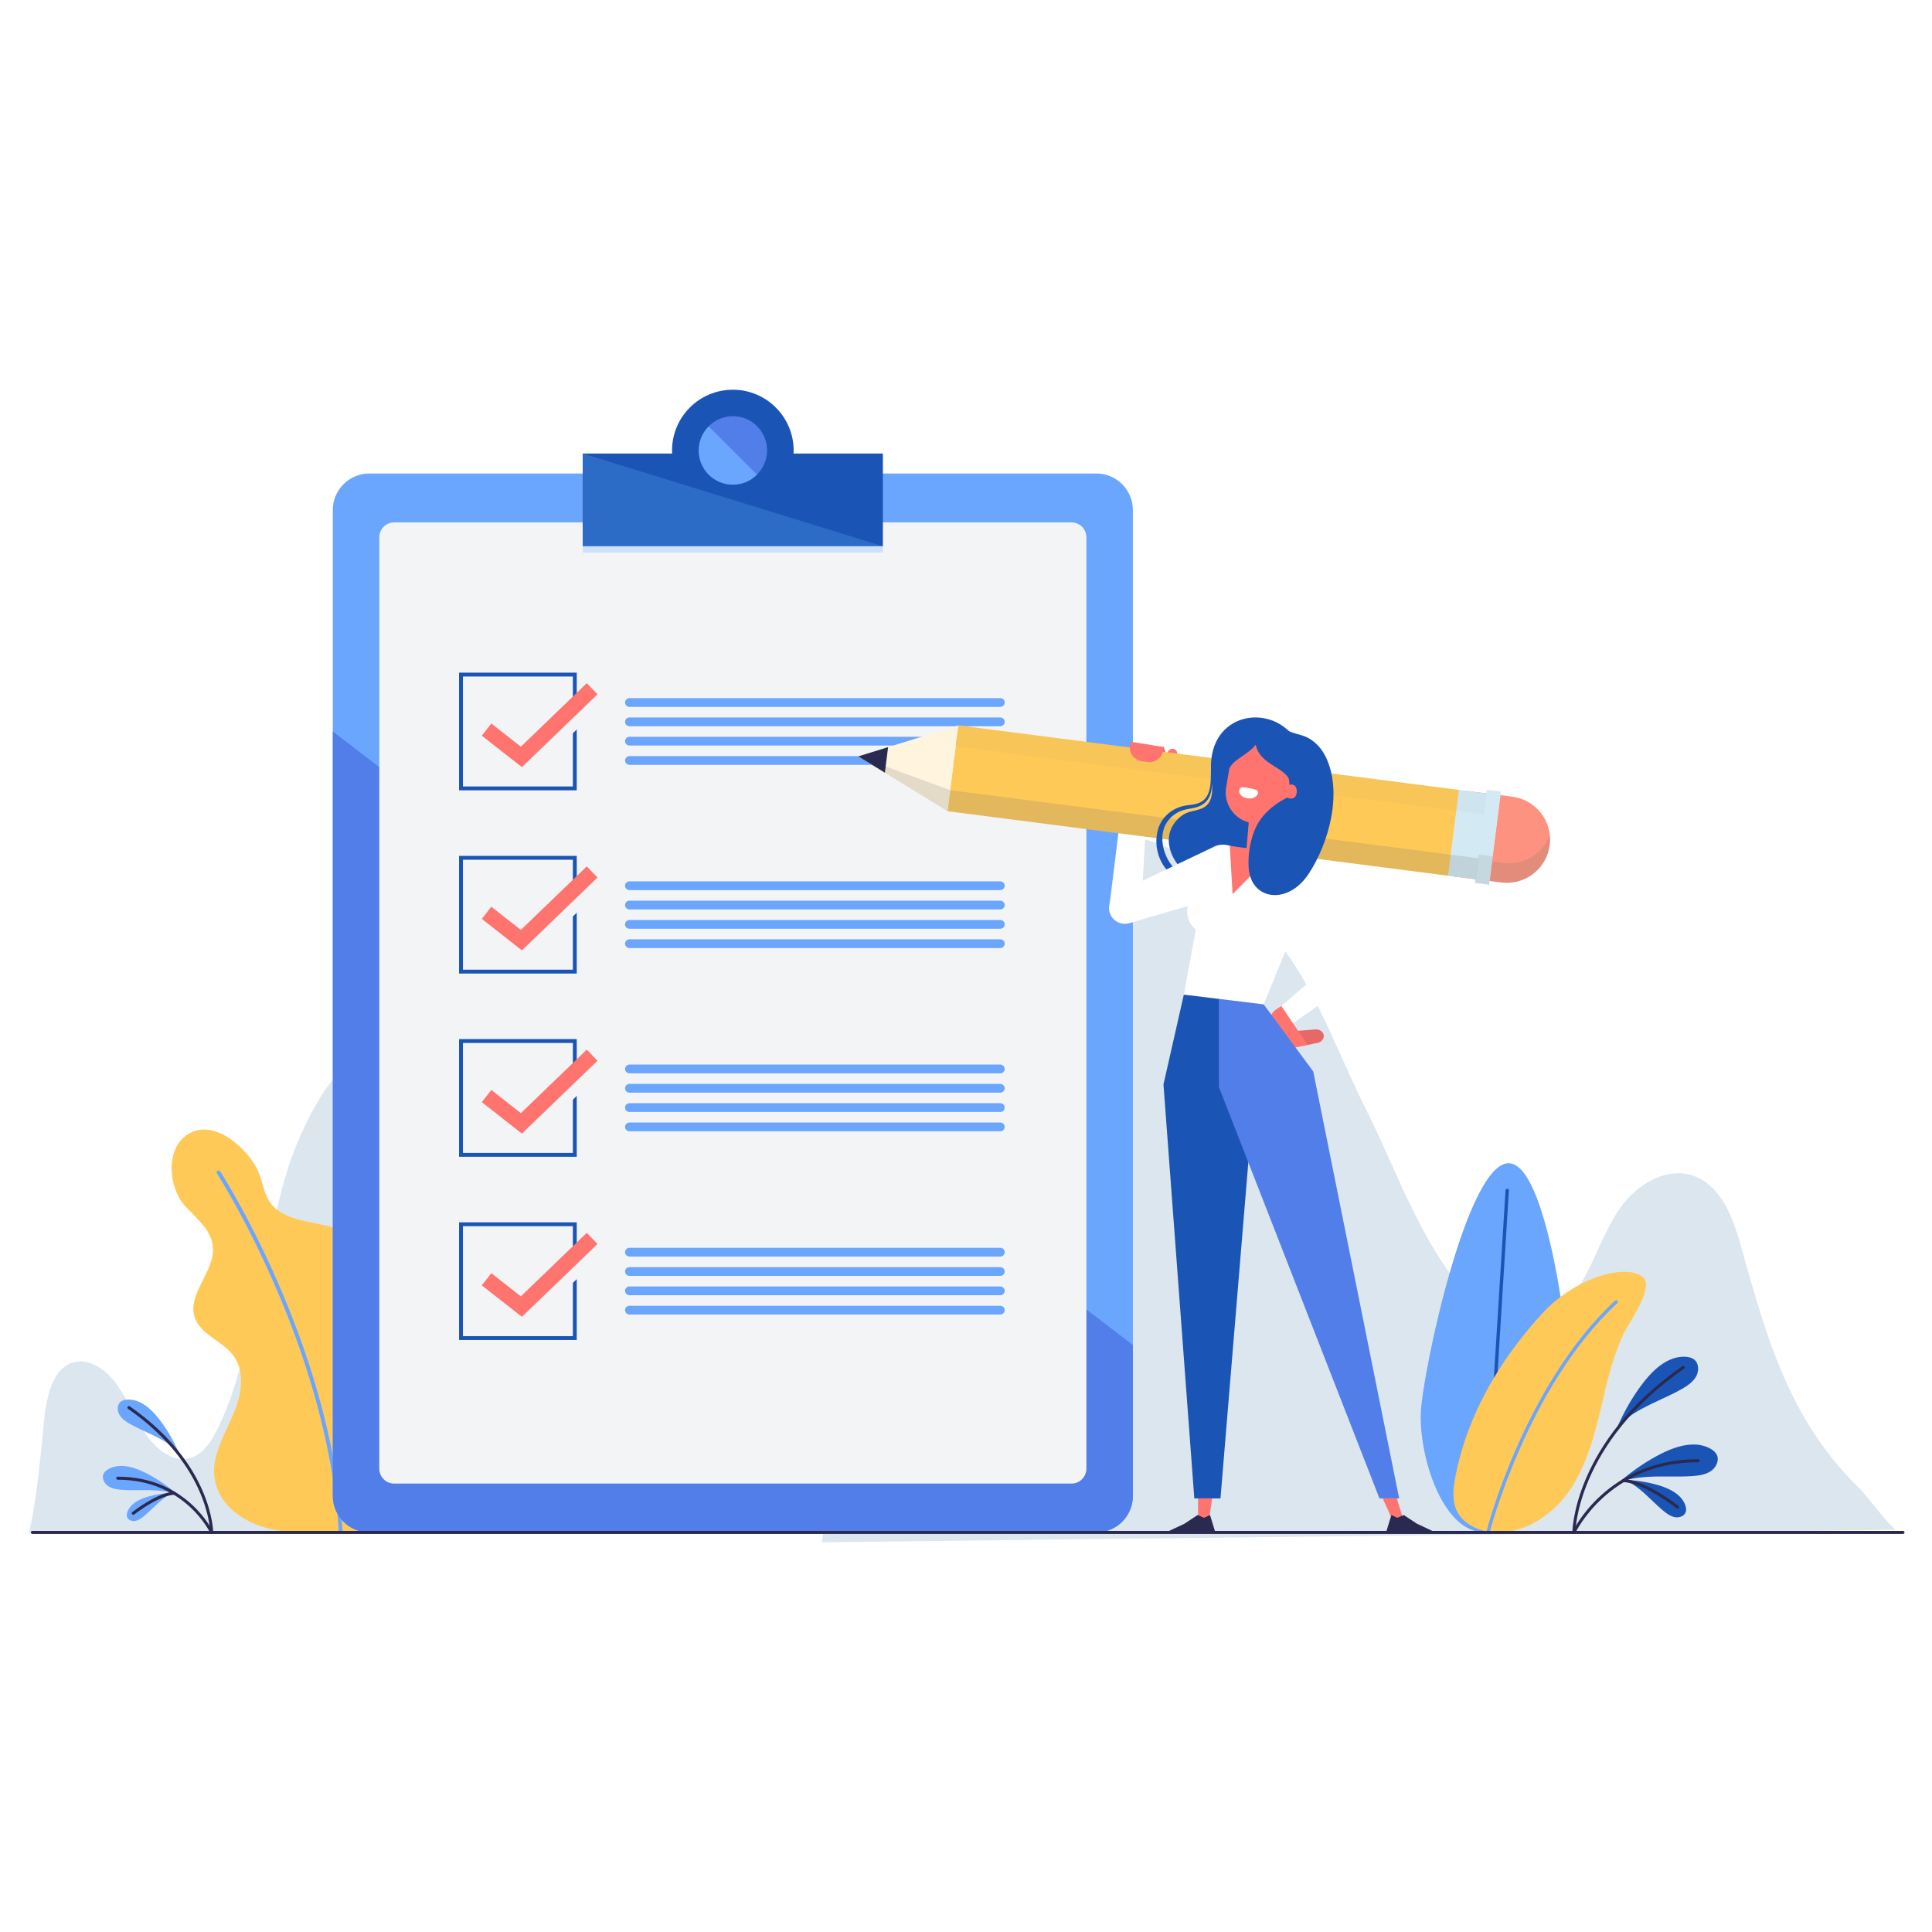 <?xml version="1.0" encoding="utf-8"?>
<svg version="1.1" xmlns="http://www.w3.org/2000/svg" xmlns:xlink="http://www.w3.org/1999/xlink" x="0px" y="0px"
	 viewBox="0 0 500 500" style="enable-background:new 0 0 500 500;" xml:space="preserve">
<g id="BACKGROUND">
	<rect style="fill:#FFFFFF;" width="500" height="500"/>
</g>
<g id="OBJECTS">
	<g>
		<g>
			<path style="fill:#DCE6EF;" d="M459.657,351.489c-3.668-9.419-6.405-19.416-9.397-29.975
				c-2.016-7.116-5.266-15.078-12.314-17.321c-6.855-2.182-14.236,2.34-18.453,8.169c-4.217,5.828-6.341,12.895-9.948,19.12
				c-6.536,11.281-18.115,16.009-27.682,6.091c-13.668-14.167-19.82-33.478-28.487-50.758
				c-6.292-12.545-11.558-27.231-19.485-38.793c-12.089-17.631-28.665-32.664-50.709-32.664
				c-13.973,2.117-26.284,14.493-34.616,29.959c-8.332,15.466-13.193,33.859-17.335,52.209
				c-7.533,33.37-13.052,67.514-18.562,101.614c0,0,278.113-3.244,278.116-3.244c-1.105,0.013-7.925-9.101-9.231-10.365
				C470.875,375.198,464.467,363.84,459.657,351.489z"/>
			<g>
				<path style="fill:#6AA5FE;" d="M406.867,367.39c-0.545,10.811-12.309,29.712-23.12,29.167
					c-10.811-0.545-16.576-20.329-16.031-31.141c0.545-10.811,12.059-64.913,22.87-64.368
					C401.397,301.593,407.412,356.578,406.867,367.39z"/>
				
					<line style="fill:none;stroke:#1A55B5;stroke-width:0.868;stroke-linecap:round;stroke-linejoin:round;stroke-miterlimit:10;" x1="390.066" y1="308.077" x2="384.614" y2="395.689"/>
				<path style="fill:#FFC957;" d="M382.123,365.138c-2.462,5.409-4.336,11.084-5.469,16.995c-0.575,2.998-0.937,6.246,0.42,8.98
					c1.482,2.986,4.77,4.727,8.06,5.267c8.036,1.32,16.074-3.602,20.784-10.245c4.71-6.643,6.75-14.763,8.622-22.688
					c1.474-6.24,2.923-12.572,5.701-18.388c1.191-2.493,8.165-12.116,4.866-14.612c-4.513-3.545-17.576,0.312-25.947,9.45
					C392.265,347.423,386.333,355.89,382.123,365.138z"/>
				
					<path style="fill:none;stroke:#6AA5FE;stroke-width:0.868;stroke-linecap:round;stroke-linejoin:round;stroke-miterlimit:10;" d="
					M385.133,396.38c0,0,9.704-37.771,33.126-59.434"/>
			</g>
			<g>
				<path style="fill:#1A55B5;" d="M438.951,356.229c-0.831,1.488-2.388,2.503-3.801,3.299c-1.742,0.982-3.598,1.844-5.391,2.679
					c-2.303,1.071-4.685,2.179-6.883,3.56c-1.604,1.008-3.026,2.143-4.222,3.362c1.888-4.288,4.093-8.032,6.691-11.379
					c3.421-4.403,6.932-6.634,10.44-6.634c0.081,0,0.162,0.001,0.243,0.004c1.085,0.031,1.93,0.3,2.511,0.799
					C439.733,352.943,439.686,354.915,438.951,356.229z"/>
				<path style="fill:#1A55B5;" d="M442.87,380.652c-1.388,0.99-3.229,1.241-4.847,1.355c-1.995,0.142-4.041,0.127-6.018,0.115
					c-2.54-0.017-5.166-0.035-7.744,0.272c-1.88,0.225-3.652,0.643-5.254,1.233c3.541-3.068,7.136-5.508,10.917-7.421
					c4.976-2.516,9.104-3.03,12.275-1.529c0.073,0.035,0.146,0.07,0.218,0.108c0.967,0.492,1.616,1.097,1.928,1.796
					C444.982,378.016,444.096,379.778,442.87,380.652z"/>
				<path style="fill:#1A55B5;" d="M433.621,392.67c-1.154-0.158-2.187-0.897-3.046-1.598c-1.058-0.865-2.069-1.831-3.047-2.764
					c-1.255-1.199-2.553-2.439-3.979-3.494c-1.041-0.77-2.118-1.392-3.191-1.85c3.199,0.134,6.131,0.605,8.908,1.426
					c3.654,1.081,5.947,2.76,6.821,4.993c0.02,0.052,0.04,0.103,0.058,0.156c0.25,0.698,0.29,1.303,0.117,1.797
					C435.907,392.349,434.64,392.81,433.621,392.67z"/>
				
					<path style="fill:none;stroke:#2A294F;stroke-width:0.78;stroke-linecap:round;stroke-linejoin:round;stroke-miterlimit:10;" d="
					M407.317,396.595c0,0,0.11-23.112,28.333-42.734"/>
				
					<path style="fill:none;stroke:#2A294F;stroke-width:0.78;stroke-linecap:round;stroke-linejoin:round;stroke-miterlimit:10;" d="
					M407.317,396.595c0,0,8.667-18.567,32.158-18.567"/>
				
					<path style="fill:none;stroke:#2A294F;stroke-width:0.78;stroke-linecap:round;stroke-linejoin:round;stroke-miterlimit:10;" d="
					M420.102,383.194c0,0,4.549-0.333,14.049,6.834"/>
			</g>
		</g>
		<g>
			<path style="fill:#DCE6EF;" d="M164.804,396.796c-6.524-24.659-13.085-49.33-20.754-73.212
				c-4.325-13.467-9.097-26.881-15.725-37.655c-6.629-10.773-15.411-18.722-24.227-18.666
				c-13.585,2.628-22.348,16.042-28.096,30.898c-3.769,9.741-5.596,21.543-8.262,31.838c-3.673,14.18-5.599,29.606-12.654,42.014
				c-4.939,8.686-12.531,6.469-17.648-1.334c-2.824-4.306-4.815-9.429-7.977-13.361c-3.162-3.932-8.147-6.492-12.161-4.015
				c-4.126,2.547-5.361,8.992-5.916,14.646c-0.824,8.391-1.546,16.323-2.896,23.926c-0.294,1.655-0.621,3.294-0.983,4.919H164.804z"
				/>
			<path style="fill:#FFC957;" d="M106.471,362.756c-4.076-4.701-9.235-8.758-10.862-14.691c-1.189-4.335-0.251-8.922,0.213-13.392
				c0.464-4.471,0.301-9.414-2.591-12.854c-2.383-2.835-6.147-4.067-9.768-4.845c-3.621-0.778-7.4-1.27-10.613-3.112
				c-5.217-2.991-4.178-8.08-6.979-12.544c-3.143-5.008-10.455-11.397-16.724-8.07c-6.638,3.522-5.586,14.217-1.171,18.939
				c2.929,3.132,6.679,6.137,7.11,10.404c0.649,6.423-6.711,12.207-4.687,18.338c1.495,4.529,7.203,6.085,10.022,9.932
				c2.788,3.805,2.227,9.137,0.585,13.56c-1.642,4.422-4.228,8.512-5.249,13.118c-2.09,9.425,5.305,15.937,13.73,18.038
				c7.742,1.931,24.441,1.02,24.441,1.02c5.959-2.085,12.566-7.319,15.842-13.039c2.475-4.322,2.818-9.8,0.9-14.397
				C109.684,366.791,108.172,364.718,106.471,362.756z"/>
			<path style="fill:none;stroke:#6AA5FE;stroke-linecap:round;stroke-linejoin:round;stroke-miterlimit:10;" d="M56.568,303.413
				c0,0,28.511,44.04,31.612,92.94"/>
			<g>
				<path style="fill:#6AA5FE;" d="M31.174,362.814c0.439-0.377,1.078-0.58,1.898-0.604c0.061-0.002,0.123-0.003,0.184-0.003
					c2.653,0,5.308,1.686,7.894,5.016c1.965,2.53,3.632,5.362,5.06,8.604c-0.904-0.922-1.98-1.78-3.192-2.542
					c-1.662-1.044-3.463-1.881-5.204-2.691c-1.356-0.632-2.759-1.283-4.076-2.026c-1.069-0.602-2.246-1.369-2.874-2.495
					C30.309,365.079,30.273,363.589,31.174,362.814z"/>
				<path style="fill:#6AA5FE;" d="M26.786,381.461c0.236-0.529,0.726-0.986,1.457-1.358c0.055-0.028,0.11-0.055,0.165-0.081
					c2.398-1.135,5.519-0.747,9.281,1.156c2.859,1.446,5.577,3.292,8.255,5.612c-1.211-0.446-2.551-0.762-3.973-0.932
					c-1.949-0.232-3.935-0.219-5.855-0.206c-1.495,0.01-3.042,0.021-4.551-0.086c-1.223-0.087-2.615-0.277-3.665-1.025
					C26.974,383.879,26.304,382.547,26.786,381.461z"/>
				<path style="fill:#6AA5FE;" d="M32.897,392.618c-0.131-0.374-0.101-0.831,0.088-1.359c0.014-0.04,0.029-0.079,0.044-0.118
					c0.66-1.688,2.395-2.958,5.158-3.775c2.1-0.621,4.317-0.977,6.735-1.078c-0.812,0.346-1.626,0.817-2.413,1.399
					c-1.078,0.798-2.06,1.736-3.009,2.642c-0.739,0.705-1.504,1.436-2.304,2.09c-0.649,0.53-1.43,1.088-2.303,1.208
					C34.124,393.733,33.166,393.384,32.897,392.618z"/>
				
					<path style="fill:none;stroke:#2A294F;stroke-width:0.78;stroke-linecap:round;stroke-linejoin:round;stroke-miterlimit:10;" d="
					M54.784,396.595c0,0-0.083-17.476-21.424-32.313"/>
				
					<path style="fill:none;stroke:#2A294F;stroke-width:0.78;stroke-linecap:round;stroke-linejoin:round;stroke-miterlimit:10;" d="
					M54.784,396.595c0,0-6.553-14.039-24.316-14.039"/>
				
					<path style="fill:none;stroke:#2A294F;stroke-width:0.78;stroke-linecap:round;stroke-linejoin:round;stroke-miterlimit:10;" d="
					M45.117,386.462c0,0-3.44-0.251-10.623,5.168"/>
			</g>
		</g>
		<g>
			<path style="fill:#6AA5FE;" d="M283.74,396.595H95.58c-5.218,0-9.449-4.23-9.449-9.449v-255.15c0-5.219,4.231-9.449,9.449-9.449
				h188.16c5.219,0,9.449,4.23,9.449,9.449v255.15C293.189,392.365,288.958,396.595,283.74,396.595z"/>
			<path style="fill:#527EE9;" d="M86.131,189.31v197.836c0,5.219,4.231,9.449,9.449,9.449h188.16c5.219,0,9.449-4.23,9.449-9.449
				v-39.045L86.131,189.31z"/>
			<path style="fill:#F3F4F6;" d="M277.297,383.951H102.023c-2.133,0-3.862-1.729-3.862-3.862V139.054
				c0-2.133,1.729-3.862,3.862-3.862h175.274c2.133,0,3.862,1.729,3.862,3.862v241.035
				C281.158,382.222,279.429,383.951,277.297,383.951z"/>
			<g>
				<path style="fill:#1A55B5;" d="M205.356,117.372c0.013-0.259,0.039-0.513,0.039-0.775c0-8.69-7.045-15.736-15.736-15.736
					s-15.736,7.045-15.736,15.736c0,0.262,0.027,0.517,0.039,0.775H150.83v23.988h77.659v-23.988H205.356z"/>
				<polygon style="fill:#2C6BC6;" points="150.83,117.372 150.83,141.36 228.489,141.36 				"/>
				
					<ellipse transform="matrix(0.923 -0.385 0.385 0.923 -30.261 81.948)" style="fill:#527EE9;" cx="189.66" cy="116.597" rx="8.836" ry="8.836"/>
				<path style="fill:#6AA5FE;" d="M183.412,110.349c-3.451,3.451-3.451,9.046,0,12.496c3.451,3.451,9.046,3.451,12.496,0
					L183.412,110.349z"/>
				<rect x="150.83" y="141.36" style="fill:#CDE1F9;" width="77.659" height="1.652"/>
			</g>
		</g>
		<g>
			<g>
				<rect x="119.307" y="174.581" style="fill:none;stroke:#1A55B5;stroke-miterlimit:10;" width="29.455" height="29.455"/>
				<g>
					<g>
						<polyline style="fill:none;stroke:#F3F4F6;stroke-width:4;stroke-miterlimit:10;" points="127.926,190.815 136.934,197.887 
							155.248,180.242 						"/>
					</g>
					<g>
						<polyline style="fill:none;stroke:#FF746F;stroke-width:4;stroke-miterlimit:10;" points="125.926,188.815 134.934,195.887 
							153.248,178.242 						"/>
					</g>
				</g>
				<g>
					<path style="fill:#6AA5FE;" d="M258.878,182.942H162.9c-0.626,0-1.134-0.508-1.134-1.134l0,0c0-0.626,0.507-1.134,1.134-1.134
						h95.978c0.626,0,1.134,0.508,1.134,1.134l0,0C260.012,182.434,259.505,182.942,258.878,182.942z"/>
					<path style="fill:#6AA5FE;" d="M258.878,187.942H162.9c-0.626,0-1.134-0.508-1.134-1.134l0,0c0-0.626,0.507-1.134,1.134-1.134
						h95.978c0.626,0,1.134,0.508,1.134,1.134l0,0C260.012,187.434,259.505,187.942,258.878,187.942z"/>
					<path style="fill:#6AA5FE;" d="M258.878,192.942H162.9c-0.626,0-1.134-0.508-1.134-1.134l0,0c0-0.626,0.507-1.134,1.134-1.134
						h95.978c0.626,0,1.134,0.508,1.134,1.134l0,0C260.012,192.435,259.505,192.942,258.878,192.942z"/>
					<path style="fill:#6AA5FE;" d="M258.878,197.943H162.9c-0.626,0-1.134-0.508-1.134-1.134l0,0c0-0.626,0.507-1.134,1.134-1.134
						h95.978c0.626,0,1.134,0.508,1.134,1.134l0,0C260.012,197.435,259.505,197.943,258.878,197.943z"/>
				</g>
			</g>
			<g>
				<rect x="119.307" y="222" style="fill:none;stroke:#1A55B5;stroke-miterlimit:10;" width="29.455" height="29.455"/>
				<g>
					<g>
						<polyline style="fill:none;stroke:#F3F4F6;stroke-width:4;stroke-miterlimit:10;" points="127.926,238.234 136.934,245.305 
							155.248,227.661 						"/>
					</g>
					<g>
						<polyline style="fill:none;stroke:#FF746F;stroke-width:4;stroke-miterlimit:10;" points="125.926,236.234 134.934,243.305 
							153.248,225.661 						"/>
					</g>
				</g>
				<g>
					<path style="fill:#6AA5FE;" d="M258.878,230.36H162.9c-0.626,0-1.134-0.508-1.134-1.134l0,0c0-0.626,0.507-1.134,1.134-1.134
						h95.978c0.626,0,1.134,0.508,1.134,1.134l0,0C260.012,229.853,259.505,230.36,258.878,230.36z"/>
					<path style="fill:#6AA5FE;" d="M258.878,235.361H162.9c-0.626,0-1.134-0.508-1.134-1.134l0,0c0-0.626,0.507-1.134,1.134-1.134
						h95.978c0.626,0,1.134,0.508,1.134,1.134l0,0C260.012,234.853,259.505,235.361,258.878,235.361z"/>
					<path style="fill:#6AA5FE;" d="M258.878,240.361H162.9c-0.626,0-1.134-0.508-1.134-1.134l0,0c0-0.626,0.507-1.134,1.134-1.134
						h95.978c0.626,0,1.134,0.508,1.134,1.134l0,0C260.012,239.853,259.505,240.361,258.878,240.361z"/>
					<path style="fill:#6AA5FE;" d="M258.878,245.361H162.9c-0.626,0-1.134-0.507-1.134-1.134l0,0c0-0.626,0.507-1.134,1.134-1.134
						h95.978c0.626,0,1.134,0.507,1.134,1.134l0,0C260.012,244.854,259.505,245.361,258.878,245.361z"/>
				</g>
			</g>
			<g>
				<rect x="119.307" y="269.418" style="fill:none;stroke:#1A55B5;stroke-miterlimit:10;" width="29.455" height="29.455"/>
				<g>
					<g>
						<polyline style="fill:none;stroke:#F3F4F6;stroke-width:4;stroke-miterlimit:10;" points="127.926,285.652 136.934,292.724 
							155.248,275.079 						"/>
					</g>
					<g>
						<polyline style="fill:none;stroke:#FF746F;stroke-width:4;stroke-miterlimit:10;" points="125.926,283.652 134.934,290.724 
							153.248,273.079 						"/>
					</g>
				</g>
				<g>
					<path style="fill:#6AA5FE;" d="M258.878,277.779H162.9c-0.626,0-1.134-0.507-1.134-1.134l0,0c0-0.626,0.507-1.134,1.134-1.134
						h95.978c0.626,0,1.134,0.508,1.134,1.134l0,0C260.012,277.271,259.505,277.779,258.878,277.779z"/>
					<path style="fill:#6AA5FE;" d="M258.878,282.779H162.9c-0.626,0-1.134-0.508-1.134-1.134l0,0c0-0.626,0.507-1.134,1.134-1.134
						h95.978c0.626,0,1.134,0.508,1.134,1.134l0,0C260.012,282.271,259.505,282.779,258.878,282.779z"/>
					<path style="fill:#6AA5FE;" d="M258.878,287.779H162.9c-0.626,0-1.134-0.508-1.134-1.134l0,0c0-0.626,0.507-1.134,1.134-1.134
						h95.978c0.626,0,1.134,0.508,1.134,1.134l0,0C260.012,287.272,259.505,287.779,258.878,287.779z"/>
					<path style="fill:#6AA5FE;" d="M258.878,292.779H162.9c-0.626,0-1.134-0.507-1.134-1.134l0,0c0-0.626,0.507-1.134,1.134-1.134
						h95.978c0.626,0,1.134,0.507,1.134,1.134l0,0C260.012,292.272,259.505,292.779,258.878,292.779z"/>
				</g>
			</g>
			<g>
				<rect x="119.307" y="316.837" style="fill:none;stroke:#1A55B5;stroke-miterlimit:10;" width="29.455" height="29.455"/>
				<g>
					<g>
						<polyline style="fill:none;stroke:#F3F4F6;stroke-width:4;stroke-miterlimit:10;" points="127.926,333.07 136.934,340.142 
							155.248,322.498 						"/>
					</g>
					<g>
						<polyline style="fill:none;stroke:#FF746F;stroke-width:4;stroke-miterlimit:10;" points="125.926,331.07 134.934,338.142 
							153.248,320.498 						"/>
					</g>
				</g>
				<g>
					<path style="fill:#6AA5FE;" d="M258.878,325.197H162.9c-0.626,0-1.134-0.508-1.134-1.134l0,0c0-0.626,0.507-1.134,1.134-1.134
						h95.978c0.626,0,1.134,0.508,1.134,1.134l0,0C260.012,324.69,259.505,325.197,258.878,325.197z"/>
					<path style="fill:#6AA5FE;" d="M258.878,330.198H162.9c-0.626,0-1.134-0.508-1.134-1.134l0,0c0-0.626,0.507-1.134,1.134-1.134
						h95.978c0.626,0,1.134,0.508,1.134,1.134l0,0C260.012,329.69,259.505,330.198,258.878,330.198z"/>
					<path style="fill:#6AA5FE;" d="M258.878,335.198H162.9c-0.626,0-1.134-0.508-1.134-1.134l0,0c0-0.626,0.507-1.134,1.134-1.134
						h95.978c0.626,0,1.134,0.508,1.134,1.134l0,0C260.012,334.69,259.505,335.198,258.878,335.198z"/>
					<path style="fill:#6AA5FE;" d="M258.878,340.198H162.9c-0.626,0-1.134-0.508-1.134-1.134l0,0c0-0.626,0.507-1.134,1.134-1.134
						h95.978c0.626,0,1.134,0.508,1.134,1.134l0,0C260.012,339.69,259.505,340.198,258.878,340.198z"/>
				</g>
			</g>
		</g>
		<g>
			<path style="fill:#FE9280;" d="M301.6,199.844c-0.612,0.467-6.163,3.746-6.163,3.746l-3.939-5.044l1.172-5.751l8.479,0.529
				c0,0,1.483,4.291,1.484,4.293C302.985,198.636,302.357,199.266,301.6,199.844z"/>
			<path style="fill:#E86767;" d="M301.149,193.324l1.279,3.763l-3.911,1.575c-0.745,0.323-1.577,0.384-2.361,0.173
				c-1.725-0.464-2.845-2.126-2.629-3.899l0.253-2.068L301.149,193.324z"/>
			<path style="fill:#FF746F;" d="M299.229,198.352l3.391,0.494l1.857-3.182c0.363-0.574,0.191-1.334-0.384-1.696l0,0
				c-0.575-0.363-1.334-0.191-1.697,0.384L299.229,198.352z"/>
			<polygon style="fill:#FFFFFF;" points="296.663,211.954 289.672,213.721 287.172,233.961 295.355,234.295 			"/>
			<g>
				<path style="fill:#FE9280;" d="M388.563,228.384l-12.219-1.538l2.797-22.214l12.219,1.538
					c6.134,0.772,10.481,6.371,9.709,12.505l0,0C400.296,224.81,394.698,229.156,388.563,228.384z"/>
				<path style="opacity:0.2;fill:#777470;" d="M389.2,223.324l-12.219-1.538l-0.637,5.06l12.219,1.538
					c6.134,0.772,11.733-3.574,12.505-9.709c0.11-0.871,0.113-1.73,0.026-2.567C399.33,220.879,394.464,223.987,389.2,223.324z"/>
				<polygon style="fill:#FFC957;" points="374.856,226.658 245.222,209.936 248.019,187.722 377.652,204.444 				"/>
				<polygon style="fill:#FFF4DD;" points="222.127,195.746 245.222,209.936 248.019,187.722 				"/>
				<polygon style="opacity:0.2;fill:#777470;" points="222.127,195.746 245.222,209.936 245.906,204.503 				"/>
				<polygon style="fill:#2A294F;" points="229.839,193.357 222.127,195.746 229.006,199.972 				"/>
				
					<rect x="376.212" y="205.032" transform="matrix(0.992 0.125 -0.125 0.992 29.996 -45.972)" style="fill:#D3EAF5;" width="10.815" height="22.39"/>
				
					<rect x="383.301" y="204.518" transform="matrix(0.992 0.125 -0.125 0.992 30.079 -46.41)" style="fill:#D3EAF5;" width="3.697" height="24.307"/>
				<polygon style="opacity:0.2;fill:#777470;" points="381.917,227.547 245.222,209.936 245.906,204.503 382.601,222.114 				"/>
				<polygon style="opacity:0.05;fill:#777470;" points="384.03,210.767 247.335,193.156 248.019,187.722 384.714,205.333 				"/>
				
					<rect x="382.247" y="221.329" transform="matrix(0.992 0.125 -0.125 0.992 31.116 -46.212)" style="opacity:0.15;fill:#777470;" width="3.697" height="7.43"/>
			</g>
			<path style="fill:#E86767;" d="M332.326,271.642l1.842-4.734l6.171-0.482c1.135-0.123,2.14,0.566,2.245,1.539l0,0
				c0.105,0.972-0.73,1.86-1.865,1.982L332.326,271.642z"/>
			<path style="fill:#FF746F;" d="M329.146,266.932l3.179,4.71l6.053-1.222l-6.744-10.094l-1.307,0.861
				C328.415,262.448,327.886,265.019,329.146,266.932z"/>
			<path style="fill:#1A55B5;" d="M335.102,191.062c-6.285-9.164-22.122-6.72-21.709,7.963c0.001,0.042,0.005,0.089,0.007,0.132
				c-0.038,1.862,0.023,3.757-0.463,5.508c-0.247,0.885-0.673,1.71-1.319,2.303c-0.64,0.601-1.471,0.955-2.345,1.141
				c-0.883,0.195-1.836,0.245-2.818,0.441c-0.988,0.202-1.951,0.563-2.824,1.082c-1.749,1.019-3.178,2.688-3.833,4.665
				c-1.253,3.921-0.251,8.456,2.703,11.406c0.742,0.724,1.603,1.34,2.548,1.78c0.943,0.459,2.014,0.631,2.883,0.806
				c1.828,0.399,3.676,0.926,5.564,1.297l0.053-0.163c-1.738-0.802-3.452-1.643-5.293-2.28c-0.961-0.337-1.785-0.532-2.527-0.992
				c-0.745-0.438-1.431-0.977-2.007-1.628c-1.162-1.291-2.008-2.883-2.492-4.584c-0.482-1.697-0.58-3.535-0.102-5.224
				c0.47-1.679,1.604-3.143,3.102-4.114c0.744-0.489,1.576-0.844,2.445-1.063c0.879-0.219,1.837-0.311,2.807-0.567
				c0.974-0.25,1.931-0.743,2.642-1.497c0.718-0.752,1.128-1.721,1.331-2.679c0.142-0.684,0.205-1.367,0.227-2.047
				c0.171,2.737-0.066,5.516-2.881,6.567c-1.623,0.606-3.204,0.607-4.712,1.613c-1.478,0.986-2.651,2.447-3.224,4.134
				c-1.765,5.194,2.835,11.911,8.244,12.486c2.236,0.237,4.476,0.779,6.689,1.176c0.619,0.111,9.323,1.895,9.394,1.686l10.07-29.807
				L335.102,191.062z"/>
			<polygon style="fill:#FFFFFF;" points="334.622,264.798 355.041,250.55 352.191,242.661 331.635,260.326 			"/>
			<path style="fill:#FFFFFF;" d="M349.589,248.599c0.967,2.044,3.408,2.918,5.453,1.951c2.044-0.967,2.918-3.408,1.951-5.453
				c-0.967-2.044-3.408-2.918-5.452-1.951C349.495,244.113,348.622,246.555,349.589,248.599z"/>
			<path style="fill:#FFFFFF;" d="M350.609,250.075l5.822-5.76l-16.813-18.906c-1.909-2.576-5.658-2.862-7.937-0.607l0,0
				c-2.279,2.255-2.032,8.524,0.524,10.46L350.609,250.075z"/>
			
				<rect x="322.756" y="209.787" transform="matrix(-0.996 -0.084 0.084 -0.996 632.94 460.804)" style="fill:#FF746F;" width="6.908" height="14.473"/>
			<path style="fill:#FFFFFF;" d="M290.827,230.897c-2.257,0.151-3.963,2.103-3.812,4.359c0.151,2.257,2.103,3.963,4.359,3.812
				c2.256-0.151,3.963-2.103,3.812-4.359C295.035,232.453,293.083,230.746,290.827,230.897z"/>
			<path style="fill:#FFFFFF;" d="M288.249,231.499l4.147,7.37l25.352-7.374c3.107-0.791,4.792-6.669,3.569-9.633l0,0
				c-1.224-2.964-4.789-4.156-7.549-2.524L288.249,231.499z"/>
			<path style="fill:#FFFFFF;" d="M327.042,259.933l12.831-31.483c0.648-2.577-1.089-5.143-3.722-5.5l-18.418-4.176
				c-2.633-0.357-4.99,1.655-5.052,4.311l-6.305,34.331L327.042,259.933z"/>
			<path style="fill:#FF746F;" d="M324.974,192.745c-2.126,2.69-5.951,3.823-6.851,6.29l-0.192,1.139
				c0,0.053-0.002,0.104,0.001,0.157l-0.022-0.036l-0.583,3.455c-0.738,4.371,2.207,8.512,6.578,9.25
				c4.371,0.738,8.512-2.207,9.25-6.577l0.656-3.887C333.359,198.577,326.13,198.272,324.974,192.745z"/>
			<path style="fill:#FF746F;" d="M332.32,204.578c-0.171,1.015,0.513,1.977,1.527,2.148c1.015,0.171,1.977-0.512,2.148-1.527
				c0.171-1.015-0.513-1.977-1.527-2.148C333.453,202.88,332.491,203.563,332.32,204.578z"/>
			<polygon style="fill:#1A55B5;" points="315.45,258.521 324.681,281.31 315.86,387.782 309.086,387.782 301.105,280.648 
				306.375,257.416 			"/>
			<polygon style="fill:#527EE9;" points="315.45,258.521 315.45,281.31 357.001,387.782 362.097,387.782 339.865,277.291 
				327.042,259.933 			"/>
			<polygon style="fill:#FF746F;" points="312.881,393.341 310.049,393.341 310.049,387.782 313.72,387.782 			"/>
			<polygon style="fill:#2A294F;" points="309.952,392.082 311.61,392.809 313.149,392.082 314.531,396.592 301.72,396.592 
				306.536,394.337 			"/>
			<polygon style="fill:#FF746F;" points="360.357,393.341 363.189,393.341 361.511,387.782 357.839,387.782 			"/>
			<polygon style="fill:#2A294F;" points="363.286,392.082 361.628,392.809 360.088,392.082 358.707,396.592 371.518,396.592 
				366.701,394.337 			"/>
			<path style="fill:#FFFFFF;" d="M318.858,235.942c0,3.211-2.603,5.814-5.815,5.814c-3.211,0-5.815-2.603-5.815-5.814
				c0-3.211,2.603-5.815,5.815-5.815C316.255,230.127,318.858,232.73,318.858,235.942z"/>
			<polygon style="fill:#FF746F;" points="318.264,218.929 319,231.415 329.789,220.421 			"/>
			<path style="fill:#1A55B5;" d="M341.755,193.71c-0.924-1.175-2.05-2.126-3.298-2.784c-2.028-1.068-4.321-0.952-6.181-2.554
				l1.453,14.652c2.669-0.762,2.511,4.986-0.574,3.397c0,0-6.113,2.616-8.432,8.338c-1.592,3.843-1.856,8.325-1.439,10.892
				c0.745,4.593,4.645,6.974,9.069,5.621c2.642-0.807,4.792-2.804,6.316-5.108c5.349-8.083,8.913-21.358,4.337-30.48
				C342.649,194.974,342.228,194.312,341.755,193.71z"/>
			<path style="fill:#FF746F;" d="M292.592,191.946l-0.15,0.93c-0.313,1.943,1.009,3.772,2.952,4.085l1.519,0.245
				c1.943,0.313,3.772-1.009,4.085-2.952l0.15-0.93L292.592,191.946z"/>
			<path style="fill:#FFFFFF;" d="M325.218,204.476c-0.475-0.3-3.637-0.889-4.019-0.677c-0.411,0.228-0.579,0.769-0.47,1.226
				c0.109,0.457,0.447,0.831,0.835,1.096c0.882,0.602,2.085,0.699,3.052,0.247c0.367-0.172,0.714-0.434,0.873-0.807
				C325.647,205.188,325.561,204.693,325.218,204.476z"/>
		</g>
		
			<line style="fill:none;stroke:#2A294F;stroke-width:0.78;stroke-linecap:round;stroke-linejoin:round;stroke-miterlimit:10;" x1="8.376" y1="396.592" x2="492.495" y2="396.592"/>
	</g>
</g>
</svg>

